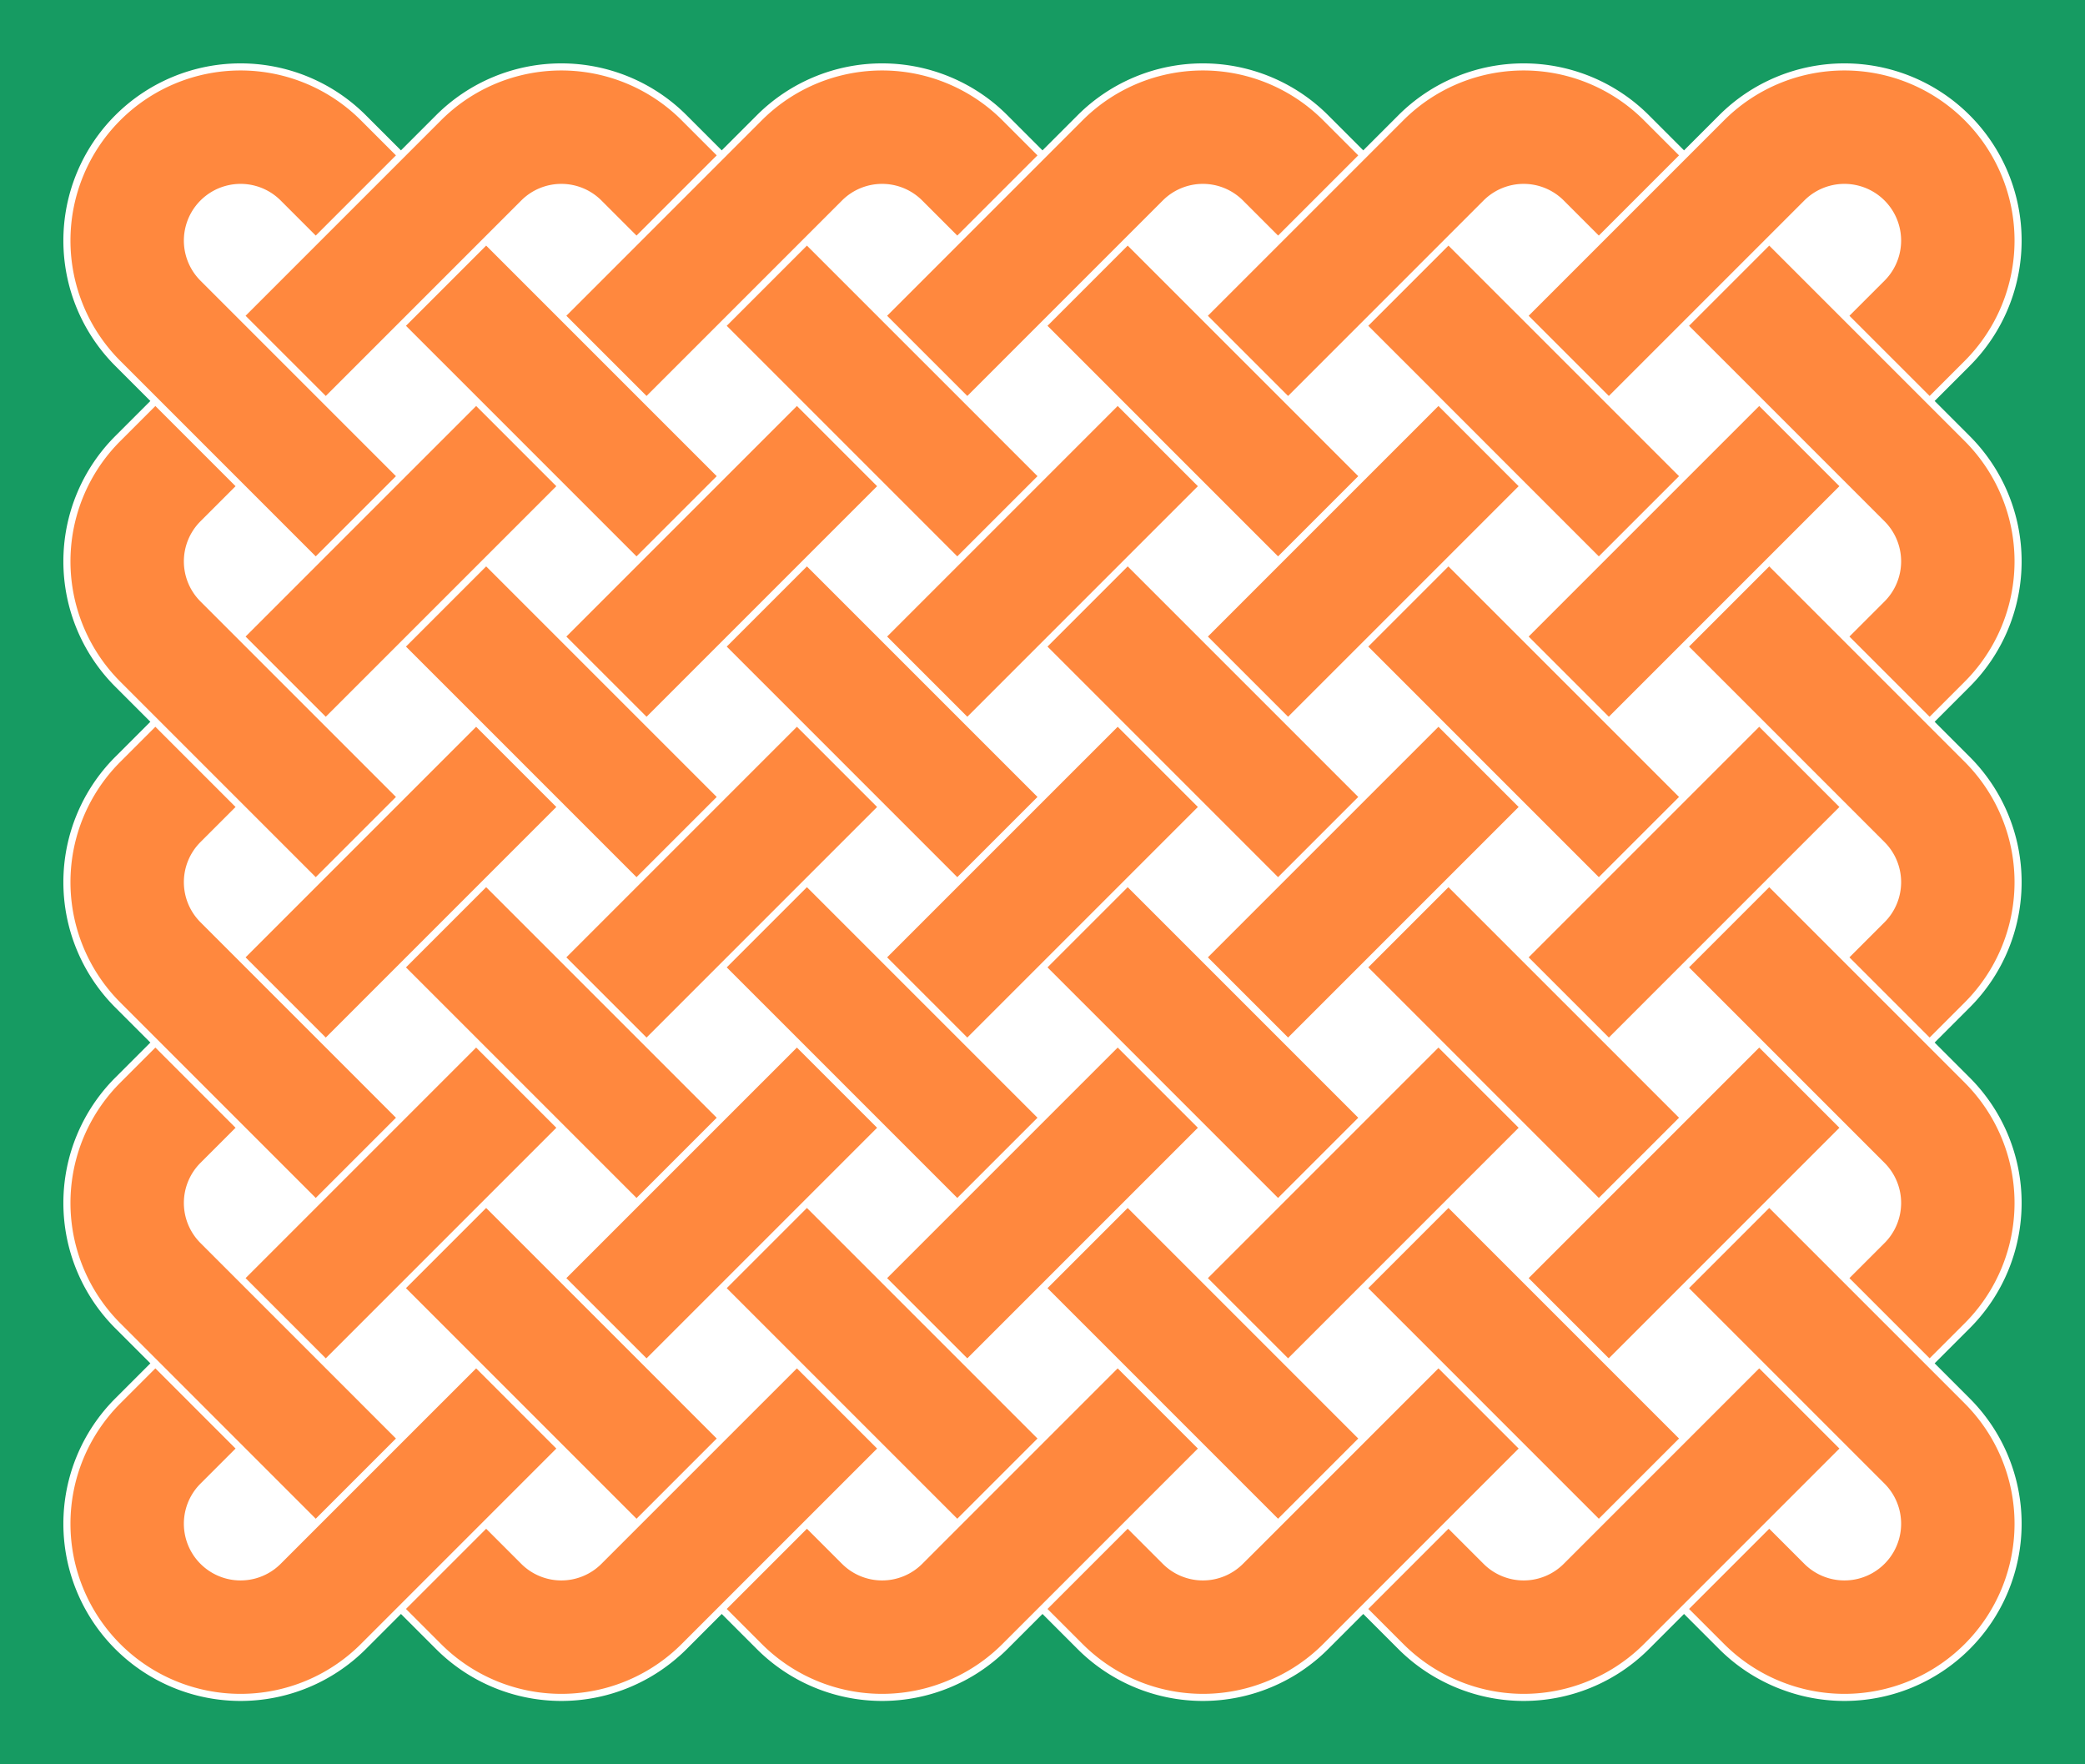 <?xml version="1.0"?>
<svg xmlns="http://www.w3.org/2000/svg" viewBox="0 0 832 704" width="832" height="704">
  <path d="M0,0 v704 h832 v-704 z" fill="#169B62"/>
  <mask id="strokeMask">
    <path d="M0,0 v704 h832 v-704 z" fill="white"/>
    <path d="M 160 132 L 188 160 L 160 188 L 132 160 M 288 132 L 316 160 L 288 188 L 260 160 M 416 132 L 444 160 L 416 188 L 388 160 M 544 132 L 572 160 L 544 188 L 516 160 M 672 132 L 700 160 L 672 188 L 644 160 M 160 260 L 188 288 L 160 316 L 132 288 M 288 260 L 316 288 L 288 316 L 260 288 M 416 260 L 444 288 L 416 316 L 388 288 M 544 260 L 572 288 L 544 316 L 516 288 M 672 260 L 700 288 L 672 316 L 644 288 M 160 388 L 188 416 L 160 444 L 132 416 M 288 388 L 316 416 L 288 444 L 260 416 M 416 388 L 444 416 L 416 444 L 388 416 M 544 388 L 572 416 L 544 444 L 516 416 M 672 388 L 700 416 L 672 444 L 644 416 M 160 516 L 188 544 L 160 572 L 132 544 M 288 516 L 316 544 L 288 572 L 260 544 M 416 516 L 444 544 L 416 572 L 388 544 M 544 516 L 572 544 L 544 572 L 516 544 M 672 516 L 700 544 L 672 572 L 644 544 M 224 196 L 252 224 L 224 252 L 196 224 M 352 196 L 380 224 L 352 252 L 324 224 M 480 196 L 508 224 L 480 252 L 452 224 M 608 196 L 636 224 L 608 252 L 580 224 M 224 324 L 252 352 L 224 380 L 196 352 M 352 324 L 380 352 L 352 380 L 324 352 M 480 324 L 508 352 L 480 380 L 452 352 M 608 324 L 636 352 L 608 380 L 580 352 M 224 452 L 252 480 L 224 508 L 196 480 M 352 452 L 380 480 L 352 508 L 324 480 M 480 452 L 508 480 L 480 508 L 452 480 M 608 452 L 636 480 L 608 508 L 580 480 M 124 96 L 96 124 L 82 110 A 19.799 19.799 0 0 1 110 82 M 252 96 L 224 124 L 196 96 L 210 82 A 19.799 19.799 0 0 1 238 82 M 380 96 L 352 124 L 324 96 L 338 82 A 19.799 19.799 0 0 1 366 82 M 508 96 L 480 124 L 452 96 L 466 82 A 19.799 19.799 0 0 1 494 82 M 636 96 L 608 124 L 580 96 L 594 82 A 19.799 19.799 0 0 1 622 82 M 736 124 L 708 96 L 722 82 A 19.799 19.799 0 0 1 750 110 M 736 252 L 708 224 L 736 196 L 750 210 A 19.799 19.799 0 0 1 750 238 M 736 380 L 708 352 L 736 324 L 750 338 A 19.799 19.799 0 0 1 750 366 M 736 508 L 708 480 L 736 452 L 750 466 A 19.799 19.799 0 0 1 750 494 M 708 608 L 736 580 L 750 594 A 19.799 19.799 0 0 1 722 622 M 580 608 L 608 580 L 636 608 L 622 622 A 19.799 19.799 0 0 1 594 622 M 452 608 L 480 580 L 508 608 L 494 622 A 19.799 19.799 0 0 1 466 622 M 324 608 L 352 580 L 380 608 L 366 622 A 19.799 19.799 0 0 1 338 622 M 196 608 L 224 580 L 252 608 L 238 622 A 19.799 19.799 0 0 1 210 622 M 96 580 L 124 608 L 110 622 A 19.799 19.799 0 0 1 82 594 M 96 452 L 124 480 L 96 508 L 82 494 A 19.799 19.799 0 0 1 82 466 M 96 324 L 124 352 L 96 380 L 82 366 A 19.799 19.799 0 0 1 82 338 M 96 196 L 124 224 L 96 252 L 82 238 A 19.799 19.799 0 0 1 82 210 z" fill="black"/>
  </mask>
  <g fill="white" mask="url(#strokeMask)">
    <path d="M 60 160 L 46 146 A 1 1 0 0 1 146 46 L 160 60 L 174 46 A 70.711 70.711 0 0 1 274 46 L 288 60 L 302 46 A 70.711 70.711 0 0 1 402 46 L 416 60 L 430 46 A 70.711 70.711 0 0 1 530 46 L 544 60 L 558 46 A 70.711 70.711 0 0 1 658 46 L 672 60 L 686 46 A 1 1 0 0 1 786 146 L 772 160 L 786 174 A 70.711 70.711 0 0 1 786 274 L 772 288 L 786 302 A 70.711 70.711 0 0 1 786 402 L 772 416 L 786 430 A 70.711 70.711 0 0 1 786 530 L 772 544 L 786 558 A 1 1 0 0 1 686 658 L 672 644 L 658 658 A 70.711 70.711 0 0 1 558 658 L 544 644 L 530 658 A 70.711 70.711 0 0 1 430 658 L 416 644 L 402 658 A 70.711 70.711 0 0 1 302 658 L 288 644 L 274 658 A 70.711 70.711 0 0 1 174 658 L 160 644 L 146 658 A 1 1 0 0 1 46 558 L 60 544 L 46 530 A 70.711 70.711 0 0 1 46 430 L 60 416 L 46 402 A 70.711 70.711 0 0 1 46 302 L 60 288 L 46 274 A 70.711 70.711 0 0 1 46 174 z"/>
  </g>
  <g fill="#FF883E">
    <path d="M 194.0 98.0 L 286.0 190.0 L 254.0 222.0 L 162.0 130.0 M 322.0 98.0 L 414.0 190.0 L 382.0 222.0 L 290.0 130.0 M 450.0 98.0 L 542.0 190.0 L 510.0 222.0 L 418.0 130.0 M 578.0 98.0 L 670.0 190.0 L 638.0 222.0 L 546.0 130.0 M 194.0 226.0 L 286.0 318.0 L 254.0 350.0 L 162.0 258.0 M 322.0 226.0 L 414.0 318.0 L 382.0 350.0 L 290.0 258.0 M 450.0 226.0 L 542.0 318.0 L 510.0 350.0 L 418.0 258.0 M 578.0 226.0 L 670.0 318.0 L 638.0 350.0 L 546.0 258.0 M 194.0 354.0 L 286.0 446.0 L 254.0 478.0 L 162.0 386.0 M 322.0 354.0 L 414.0 446.0 L 382.0 478.0 L 290.0 386.0 M 450.0 354.0 L 542.0 446.0 L 510.0 478.0 L 418.0 386.0 M 578.0 354.0 L 670.0 446.0 L 638.0 478.0 L 546.0 386.0 M 194.0 482.0 L 286.0 574.0 L 254.0 606.0 L 162.0 514.0 M 322.0 482.0 L 414.0 574.0 L 382.0 606.0 L 290.0 514.0 M 450.0 482.0 L 542.0 574.0 L 510.0 606.0 L 418.0 514.0 M 578.0 482.0 L 670.0 574.0 L 638.0 606.0 L 546.0 514.0 M 130.0 286.0 L 222.0 194.0 L 190.0 162.0 L 98.0 254.0 M 258.0 286.0 L 350.0 194.0 L 318.0 162.0 L 226.0 254.0 M 386.0 286.0 L 478.0 194.0 L 446.0 162.0 L 354.0 254.0 M 514.0 286.0 L 606.0 194.0 L 574.0 162.0 L 482.0 254.0 M 642.0 286.0 L 734.0 194.0 L 702.0 162.0 L 610.0 254.0 M 130.0 414.0 L 222.0 322.0 L 190.0 290.0 L 98.0 382.0 M 258.0 414.0 L 350.0 322.0 L 318.0 290.0 L 226.0 382.0 M 386.0 414.0 L 478.0 322.0 L 446.0 290.0 L 354.0 382.0 M 514.0 414.0 L 606.0 322.0 L 574.0 290.0 L 482.0 382.0 M 642.0 414.0 L 734.0 322.0 L 702.0 290.0 L 610.0 382.0 M 130.0 542.0 L 222.0 450.0 L 190.0 418.0 L 98.0 510.0 M 258.0 542.0 L 350.0 450.0 L 318.0 418.0 L 226.0 510.0 M 386.0 542.0 L 478.0 450.0 L 446.0 418.0 L 354.0 510.0 M 514.0 542.0 L 606.0 450.0 L 574.0 418.0 L 482.0 510.0 M 642.0 542.0 L 734.0 450.0 L 702.0 418.0 L 610.0 510.0 M 254.0 94.0 L 240 80 A 22.627 22.627 0 0 0 208 80 L 130.0 158.0 L 98.0 126.0 L 176 48 A 67.882 67.882 0 0 1 272 48 L 286.0 62.0 M 382.0 94.0 L 368 80 A 22.627 22.627 0 0 0 336 80 L 258.0 158.0 L 226.0 126.0 L 304 48 A 67.882 67.882 0 0 1 400 48 L 414.0 62.0 M 510.0 94.0 L 496 80 A 22.627 22.627 0 0 0 464 80 L 386.0 158.0 L 354.0 126.0 L 432 48 A 67.882 67.882 0 0 1 528 48 L 542.0 62.0 M 638.0 94.0 L 624 80 A 22.627 22.627 0 0 0 592 80 L 514.0 158.0 L 482.0 126.0 L 560 48 A 67.882 67.882 0 0 1 656 48 L 670.0 62.0 M 610.0 126.0 L 688 48 A 67.882 67.882 0 0 1 784 144 L 770.0 158.0 L 738.0 126.0 L 752 112 A 22.627 22.627 0 0 0 720 80 L 642.0 158.0 M 706.0 98.0 L 784 176 A 67.882 67.882 0 0 1 784 272 L 770.0 286.0 L 738.0 254.0 L 752 240 A 22.627 22.627 0 0 0 752 208 L 674.0 130.0 M 706.0 226.0 L 784 304 A 67.882 67.882 0 0 1 784 400 L 770.0 414.0 L 738.0 382.0 L 752 368 A 22.627 22.627 0 0 0 752 336 L 674.0 258.0 M 706.0 354.0 L 784 432 A 67.882 67.882 0 0 1 784 528 L 770.0 542.0 L 738.0 510.0 L 752 496 A 22.627 22.627 0 0 0 752 464 L 674.0 386.0 M 706.0 610.0 L 720 624 A 1 1 0 0 0 752 592 L 674.0 514.0 L 706.0 482.0 L 784 560 A 1 1 0 0 1 688 656 L 674.0 642.0 M 194.0 610.0 L 208 624 A 22.627 22.627 0 0 0 240 624 L 318.0 546.0 L 350.0 578.0 L 272 656 A 67.882 67.882 0 0 1 176 656 L 162.0 642.0 M 322.0 610.0 L 336 624 A 22.627 22.627 0 0 0 368 624 L 446.0 546.0 L 478.0 578.0 L 400 656 A 67.882 67.882 0 0 1 304 656 L 290.0 642.0 M 450.0 610.0 L 464 624 A 22.627 22.627 0 0 0 496 624 L 574.0 546.0 L 606.0 578.0 L 528 656 A 67.882 67.882 0 0 1 432 656 L 418.0 642.0 M 578.0 610.0 L 592 624 A 22.627 22.627 0 0 0 624 624 L 702.0 546.0 L 734.0 578.0 L 656 656 A 67.882 67.882 0 0 1 560 656 L 546.0 642.0 M 94.0 578.0 L 80 592 A 22.627 22.627 0 0 0 112 624 L 190.0 546.0 L 222.0 578.0 L 144 656 A 67.882 67.882 0 0 1 48 560 L 62.0 546.0 M 94.0 194.0 L 80 208 A 22.627 22.627 0 0 0 80 240 L 158.0 318.0 L 126.0 350.0 L 48 272 A 67.882 67.882 0 0 1 48 176 L 62.0 162.0 M 94.0 322.0 L 80 336 A 22.627 22.627 0 0 0 80 368 L 158.0 446.0 L 126.0 478.0 L 48 400 A 67.882 67.882 0 0 1 48 304 L 62.0 290.0 M 94.0 450.0 L 80 464 A 22.627 22.627 0 0 0 80 496 L 158.0 574.0 L 126.0 606.0 L 48 528 A 67.882 67.882 0 0 1 48 432 L 62.0 418.0 M 126.0 94.0 L 112 80 A 22.627 22.627 0 0 0 80 112 L 158.0 190.0 L 126.0 222.0 L 48 144 A 67.882 67.882 0 0 1 144 48 L 158.0 62.0 z"/>
  </g>
</svg>
